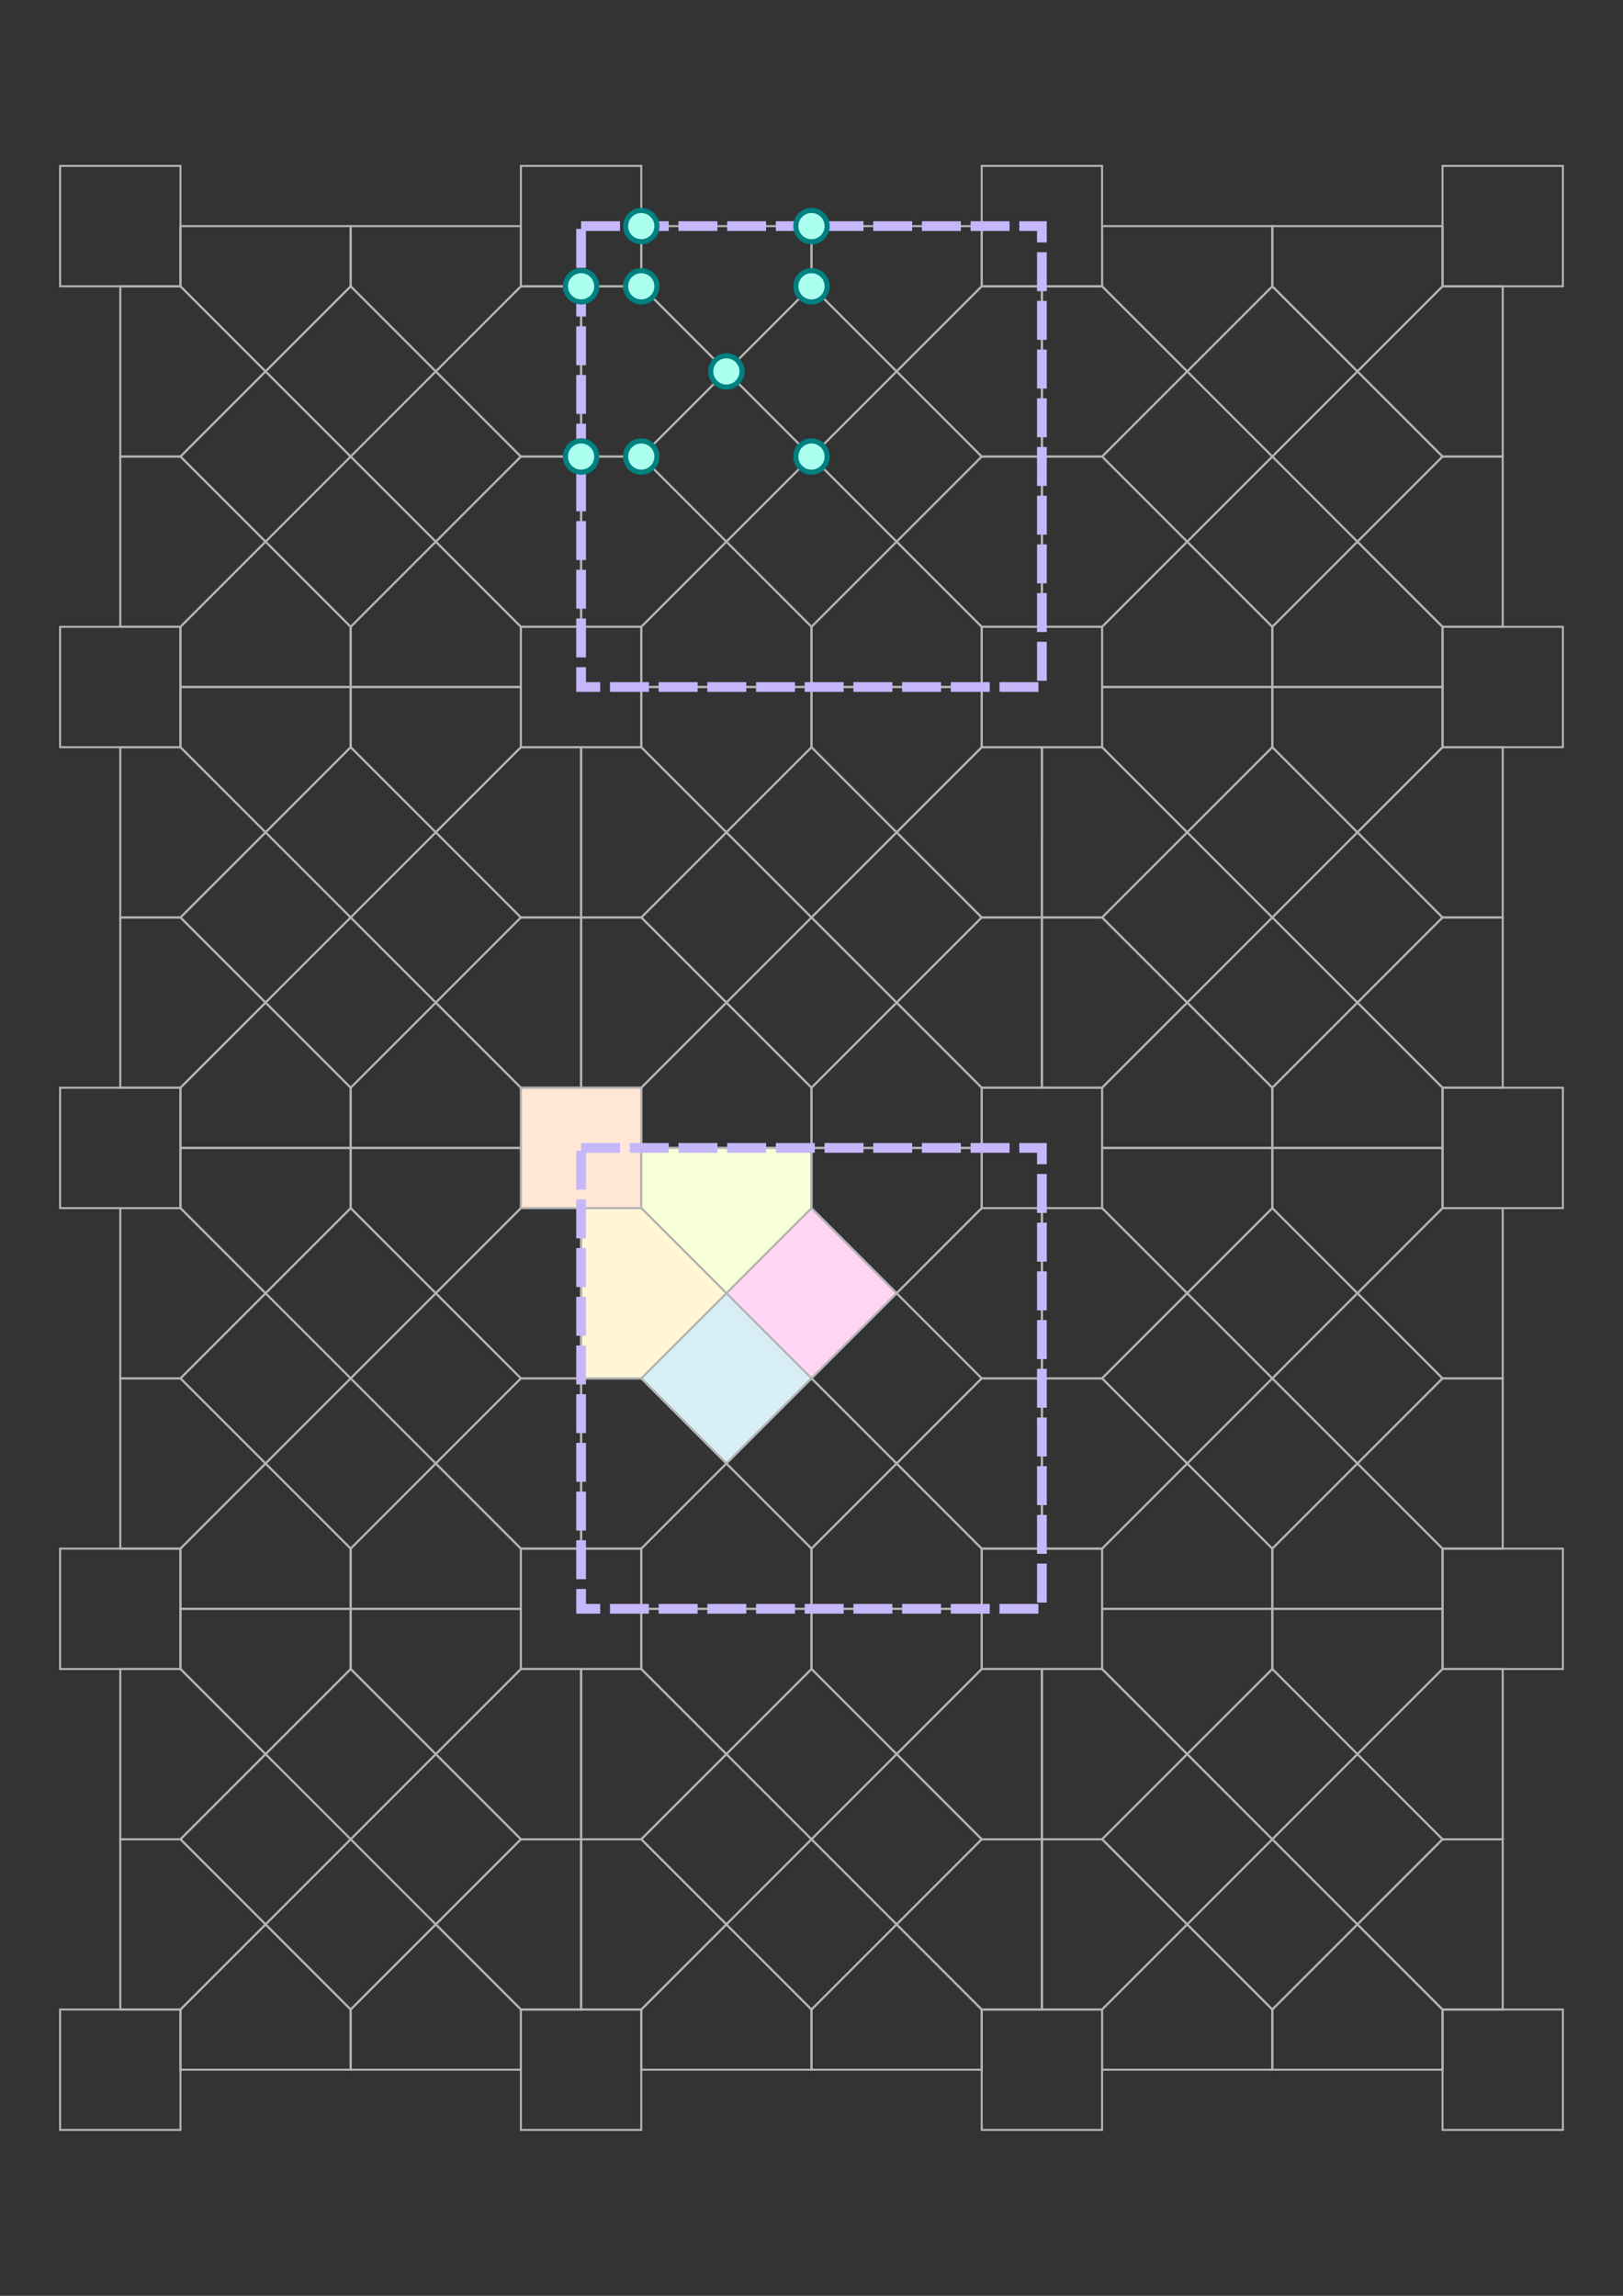 <?xml version="1.0" encoding="UTF-8" standalone="no"?>
<!-- Created with Inkscape (http://www.inkscape.org/) -->

<svg
   width="210mm"
   height="297mm"
   viewBox="0 0 210 297"
   version="1.1"
   id="svg5"
   inkscape:version="1.1.2 (0a00cf5339, 2022-02-04)"
   sodipodi:docname="cloverdale.svg"
   xmlns:inkscape="http://www.inkscape.org/namespaces/inkscape"
   xmlns:sodipodi="http://sodipodi.sourceforge.net/DTD/sodipodi-0.dtd"
   xmlns="http://www.w3.org/2000/svg"
   xmlns:svg="http://www.w3.org/2000/svg">
  <rect x="0" y="0" width="210" height="297" fill="#333333" stroke="none"/>
  <sodipodi:namedview
     id="namedview7"
     pagecolor="#ffffff"
     bordercolor="#666666"
     borderopacity="1.0"
     inkscape:pageshadow="2"
     inkscape:pageopacity="0.0"
     inkscape:pagecheckerboard="0"
     inkscape:document-units="mm"
     showgrid="false"
     inkscape:snap-center="true"
     inkscape:snap-object-midpoints="true"
     inkscape:snap-bbox="false"
     inkscape:bbox-nodes="true"
     inkscape:bbox-paths="true"
     inkscape:snap-midpoints="true"
     inkscape:zoom="1.0998546"
     inkscape:cx="506.88518"
     inkscape:cy="429.14763"
     inkscape:window-width="1920"
     inkscape:window-height="1061"
     inkscape:window-x="1920"
     inkscape:window-y="0"
     inkscape:window-maximized="1"
     inkscape:current-layer="layer1" />
  <defs
     id="defs2" />
  <g
     inkscape:label="Layer 1"
     inkscape:groupmode="layer"
     id="layer1">
    <rect
       style="fill:none;stroke:#b3b3b3;stroke-width:0.26;stroke-opacity:1;stop-color:#000000"
       id="rect846"
       width="15.574"
       height="15.574"
       x="67.401"
       y="81.088" />
    <rect
       style="fill:none;stroke:#b3b3b3;stroke-width:0.26;stroke-opacity:1;stop-color:#000000"
       id="rect1306"
       width="15.574"
       height="15.574"
       x="142.597"
       y="-5.896"
       transform="rotate(45)" />
    <path
       style="fill:none;fill-rule:evenodd;stroke:#b3b3b3;stroke-width:0.265px;stroke-linecap:butt;stroke-linejoin:miter;stroke-opacity:1"
       d="m 82.975,88.875 2e-6,7.787 L 93.987,107.675 105,96.662 v -7.787 z"
       id="path1777" />
    <path
       style="fill:none;fill-rule:evenodd;stroke:#b3b3b3;stroke-width:0.265px;stroke-linecap:butt;stroke-linejoin:miter;stroke-opacity:1"
       d="m 105,88.875 0,7.787 11.013,11.013 11.013,-11.013 v -7.787 z"
       id="path2339" />
    <rect
       style="fill:none;stroke:#b3b3b3;stroke-width:0.26;stroke-opacity:1;stop-color:#000000"
       id="rect2399"
       width="15.574"
       height="15.574"
       x="142.597"
       y="9.679"
       transform="rotate(45)" />
    <rect
       style="fill:none;stroke:#b3b3b3;stroke-width:0.26;stroke-opacity:1;stop-color:#000000"
       id="rect2401"
       width="15.574"
       height="15.574"
       x="158.171"
       y="-5.896"
       transform="rotate(45)" />
    <rect
       style="fill:none;stroke:#b3b3b3;stroke-width:0.26;stroke-opacity:1;stop-color:#000000"
       id="rect2403"
       width="15.574"
       height="15.574"
       x="158.171"
       y="9.679"
       transform="rotate(45)" />
    <path
       style="fill:none;fill-rule:evenodd;stroke:#b3b3b3;stroke-width:0.265px;stroke-linecap:butt;stroke-linejoin:miter;stroke-opacity:1"
       d="m 127.025,148.5 v -7.787 l -11.013,-11.013 -11.013,11.013 V 148.5 Z"
       id="path2405" />
    <path
       style="fill:none;fill-rule:evenodd;stroke:#b3b3b3;stroke-width:0.265px;stroke-linecap:butt;stroke-linejoin:miter;stroke-opacity:1"
       d="m 105,148.5 0,-7.787 -11.013,-11.013 -11.013,11.013 v 7.787 z"
       id="path2407" />
    <path
       style="fill:none;fill-rule:evenodd;stroke:#b3b3b3;stroke-width:0.265px;stroke-linecap:butt;stroke-linejoin:miter;stroke-opacity:1"
       d="m 75.188,140.713 h 7.787 l 11.013,-11.013 -11.013,-11.013 h -7.787 z"
       id="path2409" />
    <path
       style="fill:none;fill-rule:evenodd;stroke:#b3b3b3;stroke-width:0.265px;stroke-linecap:butt;stroke-linejoin:miter;stroke-opacity:1"
       d="m 75.188,118.688 h 7.787 L 93.987,107.675 82.975,96.662 h -7.787 z"
       id="path2411" />
    <path
       style="fill:none;fill-rule:evenodd;stroke:#b3b3b3;stroke-width:0.265px;stroke-linecap:butt;stroke-linejoin:miter;stroke-opacity:1"
       d="m 134.812,96.662 h -7.787 l -11.013,11.013 11.013,11.013 h 7.787 z"
       id="path2413" />
    <path
       style="fill:none;fill-rule:evenodd;stroke:#b3b3b3;stroke-width:0.265px;stroke-linecap:butt;stroke-linejoin:miter;stroke-opacity:1"
       d="m 134.812,118.688 h -7.787 l -11.013,11.013 11.013,11.013 h 7.787 z"
       id="path2415" />
    <rect
       style="fill:none;stroke:#b3b3b3;stroke-width:0.26;stroke-opacity:1;stop-color:#000000"
       id="rect2417"
       width="15.574"
       height="15.574"
       x="127.025"
       y="81.088" />
    <rect
       style="fill:none;stroke:#b3b3b3;stroke-width:0.26;stroke-opacity:1;stop-color:#000000"
       id="rect2419"
       width="15.574"
       height="15.574"
       x="127.025"
       y="140.713" />
    <rect
       style="fill:#ffe6d5;stroke:#b3b3b3;stroke-width:0.26;stroke-opacity:1;stop-color:#000000"
       id="rect2421"
       width="15.574"
       height="15.574"
       x="67.401"
       y="140.713" />
    <rect
       style="fill:none;stroke:#b3b3b3;stroke-width:0.26;stroke-opacity:1;stop-color:#000000"
       id="rect2599"
       width="15.574"
       height="15.574"
       x="100.436"
       y="36.265"
       transform="rotate(45)" />
    <path
       style="fill:none;fill-rule:evenodd;stroke:#b3b3b3;stroke-width:0.265px;stroke-linecap:butt;stroke-linejoin:miter;stroke-opacity:1"
       d="m 23.35,88.875 2e-6,7.787 11.013,11.013 11.013,-11.013 v -7.787 z"
       id="path2601" />
    <path
       style="fill:none;fill-rule:evenodd;stroke:#b3b3b3;stroke-width:0.265px;stroke-linecap:butt;stroke-linejoin:miter;stroke-opacity:1"
       d="m 45.375,88.875 2e-6,7.787 11.013,11.013 11.013,-11.013 v -7.787 z"
       id="path2603" />
    <rect
       style="fill:none;stroke:#b3b3b3;stroke-width:0.26;stroke-opacity:1;stop-color:#000000"
       id="rect2605"
       width="15.574"
       height="15.574"
       x="100.436"
       y="51.84"
       transform="rotate(45)" />
    <rect
       style="fill:none;stroke:#b3b3b3;stroke-width:0.26;stroke-opacity:1;stop-color:#000000"
       id="rect2607"
       width="15.574"
       height="15.574"
       x="116.01"
       y="36.265"
       transform="rotate(45)" />
    <rect
       style="fill:none;stroke:#b3b3b3;stroke-width:0.26;stroke-opacity:1;stop-color:#000000"
       id="rect2609"
       width="15.574"
       height="15.574"
       x="116.01"
       y="51.84"
       transform="rotate(45)" />
    <path
       style="fill:none;fill-rule:evenodd;stroke:#b3b3b3;stroke-width:0.265px;stroke-linecap:butt;stroke-linejoin:miter;stroke-opacity:1"
       d="m 67.401,148.5 v -7.787 L 56.388,129.7 45.375,140.713 V 148.5 Z"
       id="path2611" />
    <path
       style="fill:none;fill-rule:evenodd;stroke:#b3b3b3;stroke-width:0.265px;stroke-linecap:butt;stroke-linejoin:miter;stroke-opacity:1"
       d="m 45.375,148.5 -2e-6,-7.787 -11.013,-11.013 -11.013,11.013 v 7.787 z"
       id="path2613" />
    <path
       style="fill:none;fill-rule:evenodd;stroke:#b3b3b3;stroke-width:0.265px;stroke-linecap:butt;stroke-linejoin:miter;stroke-opacity:1"
       d="m 15.563,140.713 h 7.787 l 11.013,-11.013 -11.013,-11.013 h -7.787 z"
       id="path2615" />
    <path
       style="fill:none;fill-rule:evenodd;stroke:#b3b3b3;stroke-width:0.265px;stroke-linecap:butt;stroke-linejoin:miter;stroke-opacity:1"
       d="m 15.563,118.688 h 7.787 L 34.363,107.675 23.35,96.662 h -7.787 z"
       id="path2617" />
    <path
       style="fill:none;fill-rule:evenodd;stroke:#b3b3b3;stroke-width:0.265px;stroke-linecap:butt;stroke-linejoin:miter;stroke-opacity:1"
       d="m 75.188,96.662 h -7.787 l -11.013,11.013 11.013,11.013 h 7.787 z"
       id="path2619" />
    <path
       style="fill:none;fill-rule:evenodd;stroke:#b3b3b3;stroke-width:0.265px;stroke-linecap:butt;stroke-linejoin:miter;stroke-opacity:1"
       d="m 75.188,118.688 h -7.787 l -11.013,11.013 11.013,11.013 h 7.787 z"
       id="path2621" />
    <rect
       style="fill:none;stroke:#b3b3b3;stroke-width:0.26;stroke-opacity:1;stop-color:#000000"
       id="rect2699"
       width="15.574"
       height="15.574"
       x="7.776"
       y="81.088" />
    <rect
       style="fill:none;stroke:#b3b3b3;stroke-width:0.26;stroke-opacity:1;stop-color:#000000"
       id="rect2701"
       width="15.574"
       height="15.574"
       x="7.776"
       y="140.713" />
    <rect
       style="fill:#ffd5f6;stroke:#b3b3b3;stroke-width:0.26;stroke-opacity:1;stop-color:#000000"
       id="rect3087"
       width="15.574"
       height="15.574"
       x="184.758"
       y="36.265"
       transform="rotate(45)" />
    <path
       style="fill:#f6ffd5;fill-rule:evenodd;stroke:#b3b3b3;stroke-width:0.265px;stroke-linecap:butt;stroke-linejoin:miter;stroke-opacity:1"
       d="m 82.975,148.5 2e-6,7.787 11.013,11.013 L 105,156.287 v -7.787 z"
       id="path3089" />
    <path
       style="fill:none;fill-rule:evenodd;stroke:#b3b3b3;stroke-width:0.265px;stroke-linecap:butt;stroke-linejoin:miter;stroke-opacity:1"
       d="m 105,148.5 0,7.787 11.013,11.013 11.013,-11.013 v -7.787 z"
       id="path3091" />
    <rect
       style="fill:#d7eef4;stroke:#b3b3b3;stroke-width:0.26;stroke-opacity:1;stop-color:#000000"
       id="rect3093"
       width="15.574"
       height="15.574"
       x="184.758"
       y="51.84"
       transform="rotate(45)" />
    <rect
       style="fill:none;stroke:#b3b3b3;stroke-width:0.26;stroke-opacity:1;stop-color:#000000"
       id="rect3095"
       width="15.574"
       height="15.574"
       x="200.332"
       y="36.265"
       transform="rotate(45)" />
    <rect
       style="fill:none;stroke:#b3b3b3;stroke-width:0.26;stroke-opacity:1;stop-color:#000000"
       id="rect3097"
       width="15.574"
       height="15.574"
       x="200.332"
       y="51.84"
       transform="rotate(45)" />
    <path
       style="fill:none;fill-rule:evenodd;stroke:#b3b3b3;stroke-width:0.265px;stroke-linecap:butt;stroke-linejoin:miter;stroke-opacity:1"
       d="m 127.025,208.125 v -7.787 l -11.013,-11.013 -11.013,11.013 v 7.787 z"
       id="path3099" />
    <path
       style="fill:none;fill-rule:evenodd;stroke:#b3b3b3;stroke-width:0.265px;stroke-linecap:butt;stroke-linejoin:miter;stroke-opacity:1"
       d="M 105,208.125 105,200.338 93.987,189.325 82.975,200.338 v 7.787 z"
       id="path3101" />
    <path
       style="fill:none;fill-rule:evenodd;stroke:#b3b3b3;stroke-width:0.265px;stroke-linecap:butt;stroke-linejoin:miter;stroke-opacity:1"
       d="m 75.188,200.338 h 7.787 l 11.013,-11.013 -11.013,-11.013 h -7.787 z"
       id="path3103" />
    <path
       style="fill:#fff6d5;fill-rule:evenodd;stroke:#b3b3b3;stroke-width:0.265px;stroke-linecap:butt;stroke-linejoin:miter;stroke-opacity:1"
       d="m 75.188,178.312 h 7.787 l 11.013,-11.013 -11.013,-11.013 h -7.787 z"
       id="path3105" />
    <path
       style="fill:none;fill-rule:evenodd;stroke:#b3b3b3;stroke-width:0.265px;stroke-linecap:butt;stroke-linejoin:miter;stroke-opacity:1"
       d="m 134.812,156.287 h -7.787 l -11.013,11.013 11.013,11.013 h 7.787 z"
       id="path3107" />
    <path
       style="fill:none;fill-rule:evenodd;stroke:#b3b3b3;stroke-width:0.265px;stroke-linecap:butt;stroke-linejoin:miter;stroke-opacity:1"
       d="m 134.812,178.312 h -7.787 l -11.013,11.013 11.013,11.013 h 7.787 z"
       id="path3109" />
    <rect
       style="fill:none;stroke:#b3b3b3;stroke-width:0.26;stroke-opacity:1;stop-color:#000000"
       id="rect3111"
       width="15.574"
       height="15.574"
       x="142.597"
       y="78.427"
       transform="rotate(45)" />
    <path
       style="fill:none;fill-rule:evenodd;stroke:#b3b3b3;stroke-width:0.265px;stroke-linecap:butt;stroke-linejoin:miter;stroke-opacity:1"
       d="m 23.35,148.5 2e-6,7.787 11.013,11.013 11.013,-11.013 v -7.787 z"
       id="path3113" />
    <path
       style="fill:none;fill-rule:evenodd;stroke:#b3b3b3;stroke-width:0.265px;stroke-linecap:butt;stroke-linejoin:miter;stroke-opacity:1"
       d="m 45.375,148.5 2e-6,7.787 11.013,11.013 11.013,-11.013 v -7.787 z"
       id="path3115" />
    <rect
       style="fill:none;stroke:#b3b3b3;stroke-width:0.26;stroke-opacity:1;stop-color:#000000"
       id="rect3117"
       width="15.574"
       height="15.574"
       x="142.597"
       y="94.001"
       transform="rotate(45)" />
    <rect
       style="fill:none;stroke:#b3b3b3;stroke-width:0.26;stroke-opacity:1;stop-color:#000000"
       id="rect3119"
       width="15.574"
       height="15.574"
       x="158.171"
       y="78.427"
       transform="rotate(45)" />
    <rect
       style="fill:none;stroke:#b3b3b3;stroke-width:0.26;stroke-opacity:1;stop-color:#000000"
       id="rect3121"
       width="15.574"
       height="15.574"
       x="158.171"
       y="94.001"
       transform="rotate(45)" />
    <path
       style="fill:none;fill-rule:evenodd;stroke:#b3b3b3;stroke-width:0.265px;stroke-linecap:butt;stroke-linejoin:miter;stroke-opacity:1"
       d="m 67.401,208.125 v -7.787 l -11.013,-11.013 -11.013,11.013 v 7.787 z"
       id="path3123" />
    <path
       style="fill:none;fill-rule:evenodd;stroke:#b3b3b3;stroke-width:0.265px;stroke-linecap:butt;stroke-linejoin:miter;stroke-opacity:1"
       d="m 45.375,208.125 -2e-6,-7.787 -11.013,-11.013 -11.013,11.013 v 7.787 z"
       id="path3125" />
    <path
       style="fill:none;fill-rule:evenodd;stroke:#b3b3b3;stroke-width:0.265px;stroke-linecap:butt;stroke-linejoin:miter;stroke-opacity:1"
       d="m 15.563,200.338 h 7.787 l 11.013,-11.013 -11.013,-11.013 h -7.787 z"
       id="path3127" />
    <path
       style="fill:none;fill-rule:evenodd;stroke:#b3b3b3;stroke-width:0.265px;stroke-linecap:butt;stroke-linejoin:miter;stroke-opacity:1"
       d="m 15.563,178.312 h 7.787 l 11.013,-11.013 -11.013,-11.013 h -7.787 z"
       id="path3129" />
    <path
       style="fill:none;fill-rule:evenodd;stroke:#b3b3b3;stroke-width:0.265px;stroke-linecap:butt;stroke-linejoin:miter;stroke-opacity:1"
       d="m 75.188,156.287 h -7.787 l -11.013,11.013 11.013,11.013 h 7.787 z"
       id="path3131" />
    <path
       style="fill:none;fill-rule:evenodd;stroke:#b3b3b3;stroke-width:0.265px;stroke-linecap:butt;stroke-linejoin:miter;stroke-opacity:1"
       d="m 75.188,178.312 h -7.787 l -11.013,11.013 11.013,11.013 h 7.787 z"
       id="path3133" />
    <rect
       style="fill:none;stroke:#b3b3b3;stroke-width:0.26;stroke-opacity:1;stop-color:#000000"
       id="rect3231"
       width="15.574"
       height="15.574"
       x="7.776"
       y="200.338" />
    <rect
       style="fill:none;stroke:#b3b3b3;stroke-width:0.26;stroke-opacity:1;stop-color:#000000"
       id="rect3233"
       width="15.574"
       height="15.574"
       x="67.401"
       y="200.338" />
    <rect
       style="fill:none;stroke:#b3b3b3;stroke-width:0.26;stroke-opacity:1;stop-color:#000000"
       id="rect3235"
       width="15.574"
       height="15.574"
       x="127.025"
       y="200.338" />
    <rect
       style="fill:none;stroke:#b3b3b3;stroke-width:0.26;stroke-opacity:1;stop-color:#000000"
       id="rect3331"
       width="15.574"
       height="15.574"
       x="226.919"
       y="78.427"
       transform="rotate(45)" />
    <path
       style="fill:none;fill-rule:evenodd;stroke:#b3b3b3;stroke-width:0.265px;stroke-linecap:butt;stroke-linejoin:miter;stroke-opacity:1"
       d="m 82.975,208.125 2e-6,7.787 11.013,11.013 11.013,-11.013 v -7.787 z"
       id="path3333" />
    <path
       style="fill:none;fill-rule:evenodd;stroke:#b3b3b3;stroke-width:0.265px;stroke-linecap:butt;stroke-linejoin:miter;stroke-opacity:1"
       d="m 105,208.125 0,7.787 11.013,11.013 11.013,-11.013 v -7.787 z"
       id="path3335" />
    <rect
       style="fill:none;stroke:#b3b3b3;stroke-width:0.26;stroke-opacity:1;stop-color:#000000"
       id="rect3337"
       width="15.574"
       height="15.574"
       x="226.919"
       y="94.001"
       transform="rotate(45)" />
    <rect
       style="fill:none;stroke:#b3b3b3;stroke-width:0.26;stroke-opacity:1;stop-color:#000000"
       id="rect3339"
       width="15.574"
       height="15.574"
       x="242.493"
       y="78.427"
       transform="rotate(45)" />
    <rect
       style="fill:none;stroke:#b3b3b3;stroke-width:0.26;stroke-opacity:1;stop-color:#000000"
       id="rect3341"
       width="15.574"
       height="15.574"
       x="242.493"
       y="94.001"
       transform="rotate(45)" />
    <path
       style="fill:none;fill-rule:evenodd;stroke:#b3b3b3;stroke-width:0.265px;stroke-linecap:butt;stroke-linejoin:miter;stroke-opacity:1"
       d="m 127.025,267.75 v -7.787 l -11.013,-11.013 -11.013,11.013 v 7.787 z"
       id="path3343" />
    <path
       style="fill:none;fill-rule:evenodd;stroke:#b3b3b3;stroke-width:0.265px;stroke-linecap:butt;stroke-linejoin:miter;stroke-opacity:1"
       d="m 105,267.75 0,-7.787 -11.013,-11.013 -11.013,11.013 v 7.787 z"
       id="path3345" />
    <path
       style="fill:none;fill-rule:evenodd;stroke:#b3b3b3;stroke-width:0.265px;stroke-linecap:butt;stroke-linejoin:miter;stroke-opacity:1"
       d="m 75.188,259.962 h 7.787 l 11.013,-11.013 -11.013,-11.013 h -7.787 z"
       id="path3347" />
    <path
       style="fill:none;fill-rule:evenodd;stroke:#b3b3b3;stroke-width:0.265px;stroke-linecap:butt;stroke-linejoin:miter;stroke-opacity:1"
       d="m 75.188,237.937 h 7.787 l 11.013,-11.013 -11.013,-11.013 h -7.787 z"
       id="path3349" />
    <path
       style="fill:none;fill-rule:evenodd;stroke:#b3b3b3;stroke-width:0.265px;stroke-linecap:butt;stroke-linejoin:miter;stroke-opacity:1"
       d="m 134.812,215.912 h -7.787 l -11.013,11.013 11.013,11.013 h 7.787 z"
       id="path3351" />
    <path
       style="fill:none;fill-rule:evenodd;stroke:#b3b3b3;stroke-width:0.265px;stroke-linecap:butt;stroke-linejoin:miter;stroke-opacity:1"
       d="m 134.812,237.937 h -7.787 l -11.013,11.013 11.013,11.013 h 7.787 z"
       id="path3353" />
    <rect
       style="fill:none;stroke:#b3b3b3;stroke-width:0.26;stroke-opacity:1;stop-color:#000000"
       id="rect3355"
       width="15.574"
       height="15.574"
       x="184.758"
       y="120.588"
       transform="rotate(45)" />
    <path
       style="fill:none;fill-rule:evenodd;stroke:#b3b3b3;stroke-width:0.265px;stroke-linecap:butt;stroke-linejoin:miter;stroke-opacity:1"
       d="m 23.35,208.125 2e-6,7.787 11.013,11.013 11.013,-11.013 v -7.787 z"
       id="path3357" />
    <path
       style="fill:none;fill-rule:evenodd;stroke:#b3b3b3;stroke-width:0.265px;stroke-linecap:butt;stroke-linejoin:miter;stroke-opacity:1"
       d="m 45.375,208.125 2e-6,7.787 11.013,11.013 11.013,-11.013 v -7.787 z"
       id="path3359" />
    <rect
       style="fill:none;stroke:#b3b3b3;stroke-width:0.26;stroke-opacity:1;stop-color:#000000"
       id="rect3361"
       width="15.574"
       height="15.574"
       x="184.758"
       y="136.162"
       transform="rotate(45)" />
    <rect
       style="fill:none;stroke:#b3b3b3;stroke-width:0.26;stroke-opacity:1;stop-color:#000000"
       id="rect3363"
       width="15.574"
       height="15.574"
       x="200.332"
       y="120.588"
       transform="rotate(45)" />
    <rect
       style="fill:none;stroke:#b3b3b3;stroke-width:0.26;stroke-opacity:1;stop-color:#000000"
       id="rect3365"
       width="15.574"
       height="15.574"
       x="200.332"
       y="136.162"
       transform="rotate(45)" />
    <path
       style="fill:none;fill-rule:evenodd;stroke:#b3b3b3;stroke-width:0.265px;stroke-linecap:butt;stroke-linejoin:miter;stroke-opacity:1"
       d="m 67.401,267.75 v -7.787 l -11.013,-11.013 -11.013,11.013 v 7.787 z"
       id="path3367" />
    <path
       style="fill:none;fill-rule:evenodd;stroke:#b3b3b3;stroke-width:0.265px;stroke-linecap:butt;stroke-linejoin:miter;stroke-opacity:1"
       d="m 45.375,267.75 -2e-6,-7.787 -11.013,-11.013 -11.013,11.013 v 7.787 z"
       id="path3369" />
    <path
       style="fill:none;fill-rule:evenodd;stroke:#b3b3b3;stroke-width:0.265px;stroke-linecap:butt;stroke-linejoin:miter;stroke-opacity:1"
       d="m 15.563,259.962 h 7.787 l 11.013,-11.013 -11.013,-11.013 h -7.787 z"
       id="path3371" />
    <path
       style="fill:none;fill-rule:evenodd;stroke:#b3b3b3;stroke-width:0.265px;stroke-linecap:butt;stroke-linejoin:miter;stroke-opacity:1"
       d="m 15.563,237.937 h 7.787 l 11.013,-11.013 -11.013,-11.013 h -7.787 z"
       id="path3373" />
    <path
       style="fill:none;fill-rule:evenodd;stroke:#b3b3b3;stroke-width:0.265px;stroke-linecap:butt;stroke-linejoin:miter;stroke-opacity:1"
       d="m 75.188,215.912 h -7.787 l -11.013,11.013 11.013,11.013 h 7.787 z"
       id="path3375" />
    <path
       style="fill:none;fill-rule:evenodd;stroke:#b3b3b3;stroke-width:0.265px;stroke-linecap:butt;stroke-linejoin:miter;stroke-opacity:1"
       d="m 75.188,237.937 h -7.787 l -11.013,11.013 11.013,11.013 h 7.787 z"
       id="path3377" />
    <rect
       style="fill:none;stroke:#b3b3b3;stroke-width:0.26;stroke-opacity:1;stop-color:#000000"
       id="rect3475"
       width="15.574"
       height="15.574"
       x="7.776"
       y="259.962" />
    <rect
       style="fill:none;stroke:#b3b3b3;stroke-width:0.26;stroke-opacity:1;stop-color:#000000"
       id="rect3477"
       width="15.574"
       height="15.574"
       x="67.401"
       y="259.962" />
    <rect
       style="fill:none;stroke:#b3b3b3;stroke-width:0.26;stroke-opacity:1;stop-color:#000000"
       id="rect3479"
       width="15.574"
       height="15.574"
       x="127.025"
       y="259.962" />
    <rect
       style="fill:none;stroke:#b3b3b3;stroke-width:0.26;stroke-opacity:1;stop-color:#000000"
       id="rect4405"
       width="15.574"
       height="15.574"
       x="67.401"
       y="21.463" />
    <rect
       style="fill:none;stroke:#b3b3b3;stroke-width:0.26;stroke-opacity:1;stop-color:#000000"
       id="rect4407"
       width="15.574"
       height="15.574"
       x="100.436"
       y="-48.057"
       transform="rotate(45)" />
    <path
       style="fill:none;fill-rule:evenodd;stroke:#b3b3b3;stroke-width:0.265px;stroke-linecap:butt;stroke-linejoin:miter;stroke-opacity:1"
       d="m 82.975,29.25 2e-6,7.787 11.013,11.013 11.013,-11.013 v -7.787 z"
       id="path4409" />
    <path
       style="fill:none;fill-rule:evenodd;stroke:#b3b3b3;stroke-width:0.265px;stroke-linecap:butt;stroke-linejoin:miter;stroke-opacity:1"
       d="m 105,29.251 v 7.787 l 11.013,11.013 11.013,-11.013 v -7.787 z"
       id="path4411" />
    <rect
       style="fill:none;stroke:#b3b3b3;stroke-width:0.26;stroke-opacity:1;stop-color:#000000"
       id="rect4413"
       width="15.574"
       height="15.574"
       x="100.436"
       y="-32.482"
       transform="rotate(45)" />
    <rect
       style="fill:none;stroke:#b3b3b3;stroke-width:0.26;stroke-opacity:1;stop-color:#000000"
       id="rect4415"
       width="15.574"
       height="15.574"
       x="116.01"
       y="-48.057"
       transform="rotate(45)" />
    <rect
       style="fill:none;stroke:#b3b3b3;stroke-width:0.26;stroke-opacity:1;stop-color:#000000"
       id="rect4417"
       width="15.574"
       height="15.574"
       x="116.01"
       y="-32.482"
       transform="rotate(45)" />
    <path
       style="fill:none;fill-rule:evenodd;stroke:#b3b3b3;stroke-width:0.265px;stroke-linecap:butt;stroke-linejoin:miter;stroke-opacity:1"
       d="m 127.025,88.875 v -7.787 l -11.013,-11.013 -11.013,11.013 v 7.787 z"
       id="path4419" />
    <path
       style="fill:none;fill-rule:evenodd;stroke:#b3b3b3;stroke-width:0.265px;stroke-linecap:butt;stroke-linejoin:miter;stroke-opacity:1"
       d="m 105,88.875 v -7.787 L 93.987,70.076 82.975,81.088 v 7.787 z"
       id="path4421" />
    <path
       style="fill:none;fill-rule:evenodd;stroke:#b3b3b3;stroke-width:0.265px;stroke-linecap:butt;stroke-linejoin:miter;stroke-opacity:1"
       d="m 75.188,81.088 h 7.787 L 93.987,70.076 82.975,59.063 h -7.787 z"
       id="path4423" />
    <path
       style="fill:none;fill-rule:evenodd;stroke:#b3b3b3;stroke-width:0.265px;stroke-linecap:butt;stroke-linejoin:miter;stroke-opacity:1"
       d="m 75.188,59.063 h 7.787 L 93.987,48.05 82.975,37.038 h -7.787 z"
       id="path4425" />
    <path
       style="fill:none;fill-rule:evenodd;stroke:#b3b3b3;stroke-width:0.265px;stroke-linecap:butt;stroke-linejoin:miter;stroke-opacity:1"
       d="m 134.812,37.038 h -7.787 l -11.013,11.013 11.013,11.013 h 7.787 z"
       id="path4427" />
    <path
       style="fill:none;fill-rule:evenodd;stroke:#b3b3b3;stroke-width:0.265px;stroke-linecap:butt;stroke-linejoin:miter;stroke-opacity:1"
       d="m 134.812,59.063 h -7.787 l -11.013,11.013 11.013,11.013 h 7.787 z"
       id="path4429" />
    <rect
       style="fill:none;stroke:#b3b3b3;stroke-width:0.26;stroke-opacity:1;stop-color:#000000"
       id="rect4431"
       width="15.574"
       height="15.574"
       x="127.025"
       y="21.463" />
    <rect
       style="fill:none;stroke:#b3b3b3;stroke-width:0.26;stroke-opacity:1;stop-color:#000000"
       id="rect4433"
       width="15.574"
       height="15.574"
       x="58.275"
       y="-5.896"
       transform="rotate(45)" />
    <path
       style="fill:none;fill-rule:evenodd;stroke:#b3b3b3;stroke-width:0.265px;stroke-linecap:butt;stroke-linejoin:miter;stroke-opacity:1"
       d="m 23.35,29.25 2e-6,7.787 11.013,11.013 11.013,-11.013 v -7.787 z"
       id="path4435" />
    <path
       style="fill:none;fill-rule:evenodd;stroke:#b3b3b3;stroke-width:0.265px;stroke-linecap:butt;stroke-linejoin:miter;stroke-opacity:1"
       d="m 45.375,29.251 2e-6,7.787 11.013,11.013 11.013,-11.013 v -7.787 z"
       id="path4437" />
    <rect
       style="fill:none;stroke:#b3b3b3;stroke-width:0.26;stroke-opacity:1;stop-color:#000000"
       id="rect4439"
       width="15.574"
       height="15.574"
       x="58.275"
       y="9.679"
       transform="rotate(45)" />
    <rect
       style="fill:none;stroke:#b3b3b3;stroke-width:0.26;stroke-opacity:1;stop-color:#000000"
       id="rect4441"
       width="15.574"
       height="15.574"
       x="73.849"
       y="-5.896"
       transform="rotate(45)" />
    <rect
       style="fill:none;stroke:#b3b3b3;stroke-width:0.26;stroke-opacity:1;stop-color:#000000"
       id="rect4443"
       width="15.574"
       height="15.574"
       x="73.849"
       y="9.679"
       transform="rotate(45)" />
    <path
       style="fill:none;fill-rule:evenodd;stroke:#b3b3b3;stroke-width:0.265px;stroke-linecap:butt;stroke-linejoin:miter;stroke-opacity:1"
       d="m 67.401,88.875 v -7.787 l -11.013,-11.013 -11.013,11.013 v 7.787 z"
       id="path4445" />
    <path
       style="fill:none;fill-rule:evenodd;stroke:#b3b3b3;stroke-width:0.265px;stroke-linecap:butt;stroke-linejoin:miter;stroke-opacity:1"
       d="m 45.375,88.875 -2e-6,-7.787 -11.013,-11.013 -11.013,11.013 v 7.787 z"
       id="path4447" />
    <path
       style="fill:none;fill-rule:evenodd;stroke:#b3b3b3;stroke-width:0.265px;stroke-linecap:butt;stroke-linejoin:miter;stroke-opacity:1"
       d="m 15.563,81.088 h 7.787 l 11.013,-11.013 -11.013,-11.013 h -7.787 z"
       id="path4449" />
    <path
       style="fill:none;fill-rule:evenodd;stroke:#b3b3b3;stroke-width:0.265px;stroke-linecap:butt;stroke-linejoin:miter;stroke-opacity:1"
       d="m 15.563,59.063 h 7.787 l 11.013,-11.013 -11.013,-11.013 h -7.787 z"
       id="path4451" />
    <path
       style="fill:none;fill-rule:evenodd;stroke:#b3b3b3;stroke-width:0.265px;stroke-linecap:butt;stroke-linejoin:miter;stroke-opacity:1"
       d="m 75.188,37.038 h -7.787 l -11.013,11.013 11.013,11.013 h 7.787 z"
       id="path4453" />
    <path
       style="fill:none;fill-rule:evenodd;stroke:#b3b3b3;stroke-width:0.265px;stroke-linecap:butt;stroke-linejoin:miter;stroke-opacity:1"
       d="m 75.188,59.063 h -7.787 l -11.013,11.013 11.013,11.013 h 7.787 z"
       id="path4455" />
    <rect
       style="fill:none;stroke:#b3b3b3;stroke-width:0.26;stroke-opacity:1;stop-color:#000000"
       id="rect4457"
       width="15.574"
       height="15.574"
       x="7.776"
       y="21.463" />
    <rect
       style="fill:none;stroke:#b3b3b3;stroke-width:0.26;stroke-opacity:1;stop-color:#000000"
       id="rect4459"
       width="15.574"
       height="15.574"
       x="184.758"
       y="-48.057"
       transform="rotate(45)" />
    <path
       style="fill:none;fill-rule:evenodd;stroke:#b3b3b3;stroke-width:0.265px;stroke-linecap:butt;stroke-linejoin:miter;stroke-opacity:1"
       d="m 142.6,88.875 0,7.787 11.013,11.013 11.013,-11.013 v -7.787 z"
       id="path4461" />
    <path
       style="fill:none;fill-rule:evenodd;stroke:#b3b3b3;stroke-width:0.265px;stroke-linecap:butt;stroke-linejoin:miter;stroke-opacity:1"
       d="m 164.625,88.875 v 7.787 L 175.637,107.675 186.65,96.662 v -7.787 z"
       id="path4463" />
    <rect
       style="fill:none;stroke:#b3b3b3;stroke-width:0.26;stroke-opacity:1;stop-color:#000000"
       id="rect4465"
       width="15.574"
       height="15.574"
       x="184.758"
       y="-32.482"
       transform="rotate(45)" />
    <rect
       style="fill:none;stroke:#b3b3b3;stroke-width:0.26;stroke-opacity:1;stop-color:#000000"
       id="rect4467"
       width="15.574"
       height="15.574"
       x="200.332"
       y="-48.057"
       transform="rotate(45)" />
    <rect
       style="fill:none;stroke:#b3b3b3;stroke-width:0.26;stroke-opacity:1;stop-color:#000000"
       id="rect4469"
       width="15.574"
       height="15.574"
       x="200.332"
       y="-32.482"
       transform="rotate(45)" />
    <path
       style="fill:none;fill-rule:evenodd;stroke:#b3b3b3;stroke-width:0.265px;stroke-linecap:butt;stroke-linejoin:miter;stroke-opacity:1"
       d="m 186.65,148.5 v -7.787 l -11.013,-11.013 -11.013,11.013 V 148.5 Z"
       id="path4471" />
    <path
       style="fill:none;fill-rule:evenodd;stroke:#b3b3b3;stroke-width:0.265px;stroke-linecap:butt;stroke-linejoin:miter;stroke-opacity:1"
       d="m 164.625,148.5 v -7.787 l -11.013,-11.013 -11.013,11.013 v 7.787 z"
       id="path4473" />
    <path
       style="fill:none;fill-rule:evenodd;stroke:#b3b3b3;stroke-width:0.265px;stroke-linecap:butt;stroke-linejoin:miter;stroke-opacity:1"
       d="m 134.812,140.713 h 7.787 l 11.013,-11.013 -11.013,-11.013 h -7.787 z"
       id="path4475" />
    <path
       style="fill:none;fill-rule:evenodd;stroke:#b3b3b3;stroke-width:0.265px;stroke-linecap:butt;stroke-linejoin:miter;stroke-opacity:1"
       d="m 134.812,118.688 h 7.787 L 153.612,107.675 142.6,96.662 h -7.787 z"
       id="path4477" />
    <path
       style="fill:none;fill-rule:evenodd;stroke:#b3b3b3;stroke-width:0.265px;stroke-linecap:butt;stroke-linejoin:miter;stroke-opacity:1"
       d="m 194.437,96.662 h -7.787 l -11.013,11.013 11.013,11.013 h 7.787 z"
       id="path4479" />
    <path
       style="fill:none;fill-rule:evenodd;stroke:#b3b3b3;stroke-width:0.265px;stroke-linecap:butt;stroke-linejoin:miter;stroke-opacity:1"
       d="m 194.437,118.688 h -7.787 l -11.013,11.013 11.013,11.013 h 7.787 z"
       id="path4481" />
    <rect
       style="fill:none;stroke:#b3b3b3;stroke-width:0.26;stroke-opacity:1;stop-color:#000000"
       id="rect4483"
       width="15.574"
       height="15.574"
       x="186.65"
       y="81.088" />
    <rect
       style="fill:none;stroke:#b3b3b3;stroke-width:0.26;stroke-opacity:1;stop-color:#000000"
       id="rect4485"
       width="15.574"
       height="15.574"
       x="186.65"
       y="140.713" />
    <rect
       style="fill:none;stroke:#b3b3b3;stroke-width:0.26;stroke-opacity:1;stop-color:#000000"
       id="rect4487"
       width="15.574"
       height="15.574"
       x="226.919"
       y="-5.896"
       transform="rotate(45)" />
    <path
       style="fill:none;fill-rule:evenodd;stroke:#b3b3b3;stroke-width:0.265px;stroke-linecap:butt;stroke-linejoin:miter;stroke-opacity:1"
       d="m 142.6,148.5 0,7.787 11.013,11.013 11.013,-11.013 v -7.787 z"
       id="path4489" />
    <path
       style="fill:none;fill-rule:evenodd;stroke:#b3b3b3;stroke-width:0.265px;stroke-linecap:butt;stroke-linejoin:miter;stroke-opacity:1"
       d="m 164.625,148.5 v 7.787 l 11.013,11.013 11.013,-11.013 v -7.787 z"
       id="path4491" />
    <rect
       style="fill:none;stroke:#b3b3b3;stroke-width:0.26;stroke-opacity:1;stop-color:#000000"
       id="rect4493"
       width="15.574"
       height="15.574"
       x="226.919"
       y="9.679"
       transform="rotate(45)" />
    <rect
       style="fill:none;stroke:#b3b3b3;stroke-width:0.26;stroke-opacity:1;stop-color:#000000"
       id="rect4495"
       width="15.574"
       height="15.574"
       x="242.493"
       y="-5.896"
       transform="rotate(45)" />
    <rect
       style="fill:none;stroke:#b3b3b3;stroke-width:0.26;stroke-opacity:1;stop-color:#000000"
       id="rect4497"
       width="15.574"
       height="15.574"
       x="242.493"
       y="9.679"
       transform="rotate(45)" />
    <path
       style="fill:none;fill-rule:evenodd;stroke:#b3b3b3;stroke-width:0.265px;stroke-linecap:butt;stroke-linejoin:miter;stroke-opacity:1"
       d="m 186.65,208.125 v -7.787 l -11.013,-11.013 -11.013,11.013 v 7.787 z"
       id="path4499" />
    <path
       style="fill:none;fill-rule:evenodd;stroke:#b3b3b3;stroke-width:0.265px;stroke-linecap:butt;stroke-linejoin:miter;stroke-opacity:1"
       d="m 164.625,208.125 -10e-6,-7.787 -11.013,-11.013 -11.013,11.013 v 7.787 z"
       id="path4501" />
    <path
       style="fill:none;fill-rule:evenodd;stroke:#b3b3b3;stroke-width:0.265px;stroke-linecap:butt;stroke-linejoin:miter;stroke-opacity:1"
       d="m 134.812,200.338 h 7.787 l 11.013,-11.013 -11.013,-11.013 h -7.787 z"
       id="path4503" />
    <path
       style="fill:none;fill-rule:evenodd;stroke:#b3b3b3;stroke-width:0.265px;stroke-linecap:butt;stroke-linejoin:miter;stroke-opacity:1"
       d="m 134.812,178.312 h 7.787 l 11.013,-11.013 -11.013,-11.013 h -7.787 z"
       id="path4505" />
    <path
       style="fill:none;fill-rule:evenodd;stroke:#b3b3b3;stroke-width:0.265px;stroke-linecap:butt;stroke-linejoin:miter;stroke-opacity:1"
       d="m 194.437,156.287 h -7.787 l -11.013,11.013 11.013,11.013 h 7.787 z"
       id="path4507" />
    <path
       style="fill:none;fill-rule:evenodd;stroke:#b3b3b3;stroke-width:0.265px;stroke-linecap:butt;stroke-linejoin:miter;stroke-opacity:1"
       d="m 194.437,178.312 h -7.787 l -11.013,11.013 11.013,11.013 h 7.787 z"
       id="path4509" />
    <rect
       style="fill:none;stroke:#b3b3b3;stroke-width:0.26;stroke-opacity:1;stop-color:#000000"
       id="rect4511"
       width="15.574"
       height="15.574"
       x="186.65"
       y="200.338" />
    <rect
       style="fill:none;stroke:#b3b3b3;stroke-width:0.26;stroke-opacity:1;stop-color:#000000"
       id="rect4513"
       width="15.574"
       height="15.574"
       x="269.08"
       y="36.265"
       transform="rotate(45)" />
    <path
       style="fill:none;fill-rule:evenodd;stroke:#b3b3b3;stroke-width:0.265px;stroke-linecap:butt;stroke-linejoin:miter;stroke-opacity:1"
       d="m 142.6,208.125 0,7.787 11.013,11.013 11.013,-11.013 v -7.787 z"
       id="path4515" />
    <path
       style="fill:none;fill-rule:evenodd;stroke:#b3b3b3;stroke-width:0.265px;stroke-linecap:butt;stroke-linejoin:miter;stroke-opacity:1"
       d="m 164.625,208.125 v 7.787 l 11.013,11.013 11.013,-11.013 v -7.787 z"
       id="path4517" />
    <rect
       style="fill:none;stroke:#b3b3b3;stroke-width:0.26;stroke-opacity:1;stop-color:#000000"
       id="rect4519"
       width="15.574"
       height="15.574"
       x="269.08"
       y="51.84"
       transform="rotate(45)" />
    <rect
       style="fill:none;stroke:#b3b3b3;stroke-width:0.26;stroke-opacity:1;stop-color:#000000"
       id="rect4521"
       width="15.574"
       height="15.574"
       x="284.654"
       y="36.265"
       transform="rotate(45)" />
    <rect
       style="fill:none;stroke:#b3b3b3;stroke-width:0.26;stroke-opacity:1;stop-color:#000000"
       id="rect4523"
       width="15.574"
       height="15.574"
       x="284.654"
       y="51.84"
       transform="rotate(45)" />
    <path
       style="fill:none;fill-rule:evenodd;stroke:#b3b3b3;stroke-width:0.265px;stroke-linecap:butt;stroke-linejoin:miter;stroke-opacity:1"
       d="m 186.65,267.75 v -7.787 l -11.013,-11.013 -11.013,11.013 v 7.787 z"
       id="path4525" />
    <path
       style="fill:none;fill-rule:evenodd;stroke:#b3b3b3;stroke-width:0.265px;stroke-linecap:butt;stroke-linejoin:miter;stroke-opacity:1"
       d="M 164.625,267.75 V 259.962 L 153.612,248.95 142.6,259.962 v 7.787 z"
       id="path4527" />
    <path
       style="fill:none;fill-rule:evenodd;stroke:#b3b3b3;stroke-width:0.265px;stroke-linecap:butt;stroke-linejoin:miter;stroke-opacity:1"
       d="m 134.812,259.962 h 7.787 l 11.013,-11.013 -11.013,-11.013 h -7.787 z"
       id="path4529" />
    <path
       style="fill:none;fill-rule:evenodd;stroke:#b3b3b3;stroke-width:0.265px;stroke-linecap:butt;stroke-linejoin:miter;stroke-opacity:1"
       d="m 134.812,237.937 h 7.787 l 11.013,-11.013 -11.013,-11.013 h -7.787 z"
       id="path4531" />
    <path
       style="fill:none;fill-rule:evenodd;stroke:#b3b3b3;stroke-width:0.265px;stroke-linecap:butt;stroke-linejoin:miter;stroke-opacity:1"
       d="m 194.437,215.912 h -7.787 l -11.013,11.013 11.013,11.013 h 7.787 z"
       id="path4533" />
    <path
       style="fill:none;fill-rule:evenodd;stroke:#b3b3b3;stroke-width:0.265px;stroke-linecap:butt;stroke-linejoin:miter;stroke-opacity:1"
       d="m 194.437,237.937 h -7.787 l -11.013,11.013 11.013,11.013 h 7.787 z"
       id="path4535" />
    <rect
       style="fill:none;stroke:#b3b3b3;stroke-width:0.26;stroke-opacity:1;stop-color:#000000"
       id="rect4537"
       width="15.574"
       height="15.574"
       x="186.65"
       y="259.962" />
    <rect
       style="fill:none;stroke:#b3b3b3;stroke-width:0.26;stroke-opacity:1;stop-color:#000000"
       id="rect4539"
       width="15.574"
       height="15.574"
       x="142.597"
       y="-90.218"
       transform="rotate(45)" />
    <path
       style="fill:none;fill-rule:evenodd;stroke:#b3b3b3;stroke-width:0.265px;stroke-linecap:butt;stroke-linejoin:miter;stroke-opacity:1"
       d="m 142.6,29.25 1e-5,7.787 11.013,11.013 11.013,-11.013 v -7.787 z"
       id="path4541" />
    <path
       style="fill:none;fill-rule:evenodd;stroke:#b3b3b3;stroke-width:0.265px;stroke-linecap:butt;stroke-linejoin:miter;stroke-opacity:1"
       d="m 164.625,29.251 v 7.787 l 11.013,11.013 11.013,-11.013 v -7.787 z"
       id="path4543" />
    <rect
       style="fill:none;stroke:#b3b3b3;stroke-width:0.26;stroke-opacity:1;stop-color:#000000"
       id="rect4545"
       width="15.574"
       height="15.574"
       x="142.597"
       y="-74.644"
       transform="rotate(45)" />
    <rect
       style="fill:none;stroke:#b3b3b3;stroke-width:0.26;stroke-opacity:1;stop-color:#000000"
       id="rect4547"
       width="15.574"
       height="15.574"
       x="158.171"
       y="-90.218"
       transform="rotate(45)" />
    <rect
       style="fill:none;stroke:#b3b3b3;stroke-width:0.26;stroke-opacity:1;stop-color:#000000"
       id="rect4549"
       width="15.574"
       height="15.574"
       x="158.171"
       y="-74.644"
       transform="rotate(45)" />
    <path
       style="fill:none;fill-rule:evenodd;stroke:#b3b3b3;stroke-width:0.265px;stroke-linecap:butt;stroke-linejoin:miter;stroke-opacity:1"
       d="m 186.65,88.875 v -7.787 l -11.013,-11.013 -11.013,11.013 v 7.787 z"
       id="path4551" />
    <path
       style="fill:none;fill-rule:evenodd;stroke:#b3b3b3;stroke-width:0.265px;stroke-linecap:butt;stroke-linejoin:miter;stroke-opacity:1"
       d="m 164.625,88.875 v -7.787 l -11.013,-11.013 -11.013,11.013 v 7.787 z"
       id="path4553" />
    <path
       style="fill:none;fill-rule:evenodd;stroke:#b3b3b3;stroke-width:0.265px;stroke-linecap:butt;stroke-linejoin:miter;stroke-opacity:1"
       d="m 134.812,81.088 h 7.787 l 11.013,-11.013 -11.013,-11.013 h -7.787 z"
       id="path4555" />
    <path
       style="fill:none;fill-rule:evenodd;stroke:#b3b3b3;stroke-width:0.265px;stroke-linecap:butt;stroke-linejoin:miter;stroke-opacity:1"
       d="m 134.812,59.063 h 7.787 l 11.013,-11.013 -11.013,-11.013 h -7.787 z"
       id="path4557" />
    <path
       style="fill:none;fill-rule:evenodd;stroke:#b3b3b3;stroke-width:0.265px;stroke-linecap:butt;stroke-linejoin:miter;stroke-opacity:1"
       d="m 194.437,37.038 h -7.787 l -11.013,11.013 11.013,11.013 h 7.787 z"
       id="path4559" />
    <path
       style="fill:none;fill-rule:evenodd;stroke:#b3b3b3;stroke-width:0.265px;stroke-linecap:butt;stroke-linejoin:miter;stroke-opacity:1"
       d="m 194.437,59.063 h -7.787 l -11.013,11.013 11.013,11.013 h 7.787 z"
       id="path4561" />
    <rect
       style="fill:none;stroke:#b3b3b3;stroke-width:0.26;stroke-opacity:1;stop-color:#000000"
       id="rect4563"
       width="15.574"
       height="15.574"
       x="186.65"
       y="21.463" />
    <rect
       style="fill:none;stroke:#c5b7fa;stroke-width:1.26;stroke-opacity:1;stop-color:#000000;stroke-miterlimit:4;stroke-dasharray:5.04,1.26;stroke-dashoffset:0"
       id="rect5200"
       width="59.625"
       height="59.625"
       x="75.188"
       y="29.25" />
    <rect
       style="fill:none;stroke:#c5b7fa;stroke-width:1.26;stroke-miterlimit:4;stroke-dasharray:5.04, 1.26;stroke-dashoffset:0;stroke-opacity:1;stop-color:#000000"
       id="rect6272"
       width="59.625"
       height="59.625"
       x="75.188"
       y="148.5" />
    <circle
       style="fill:#aaffee;stroke:#008080;stroke-width:0.66;stroke-miterlimit:4;stroke-dasharray:none;stroke-dashoffset:0;stroke-opacity:1;stop-color:#000000"
       id="path6296"
       cx="82.975"
       cy="37.038"
       r="2.026" />
    <circle
       style="fill:#aaffee;stroke:#008080;stroke-width:0.66;stroke-miterlimit:4;stroke-dasharray:none;stroke-dashoffset:0;stroke-opacity:1;stop-color:#000000"
       id="circle6422"
       cx="93.987"
       cy="48.05"
       r="2.026" />
    <circle
       style="fill:#aaffee;stroke:#008080;stroke-width:0.66;stroke-miterlimit:4;stroke-dasharray:none;stroke-dashoffset:0;stroke-opacity:1;stop-color:#000000"
       id="circle6424"
       cx="105"
       cy="59.063"
       r="2.026" />
    <circle
       style="fill:#aaffee;stroke:#008080;stroke-width:0.66;stroke-miterlimit:4;stroke-dasharray:none;stroke-dashoffset:0;stroke-opacity:1;stop-color:#000000"
       id="circle6426"
       cx="105"
       cy="37.038"
       r="2.026" />
    <circle
       style="fill:#aaffee;stroke:#008080;stroke-width:0.66;stroke-miterlimit:4;stroke-dasharray:none;stroke-dashoffset:0;stroke-opacity:1;stop-color:#000000"
       id="circle6428"
       cx="82.975"
       cy="29.25"
       r="2.026" />
    <circle
       style="fill:#aaffee;stroke:#008080;stroke-width:0.66;stroke-miterlimit:4;stroke-dasharray:none;stroke-dashoffset:0;stroke-opacity:1;stop-color:#000000"
       id="circle6430"
       cx="105"
       cy="29.251"
       r="2.026" />
    <circle
       style="fill:#aaffee;stroke:#008080;stroke-width:0.66;stroke-miterlimit:4;stroke-dasharray:none;stroke-dashoffset:0;stroke-opacity:1;stop-color:#000000"
       id="circle6432"
       cx="82.975"
       cy="59.063"
       r="2.026" />
    <circle
       style="fill:#aaffee;stroke:#008080;stroke-width:0.66;stroke-miterlimit:4;stroke-dasharray:none;stroke-dashoffset:0;stroke-opacity:1;stop-color:#000000"
       id="circle6434"
       cx="75.188"
       cy="59.063"
       r="2.026" />
    <circle
       style="fill:#aaffee;stroke:#008080;stroke-width:0.66;stroke-miterlimit:4;stroke-dasharray:none;stroke-dashoffset:0;stroke-opacity:1;stop-color:#000000"
       id="circle6848"
       cx="75.188"
       cy="37.038"
       r="2.026" />
  </g>
</svg>
